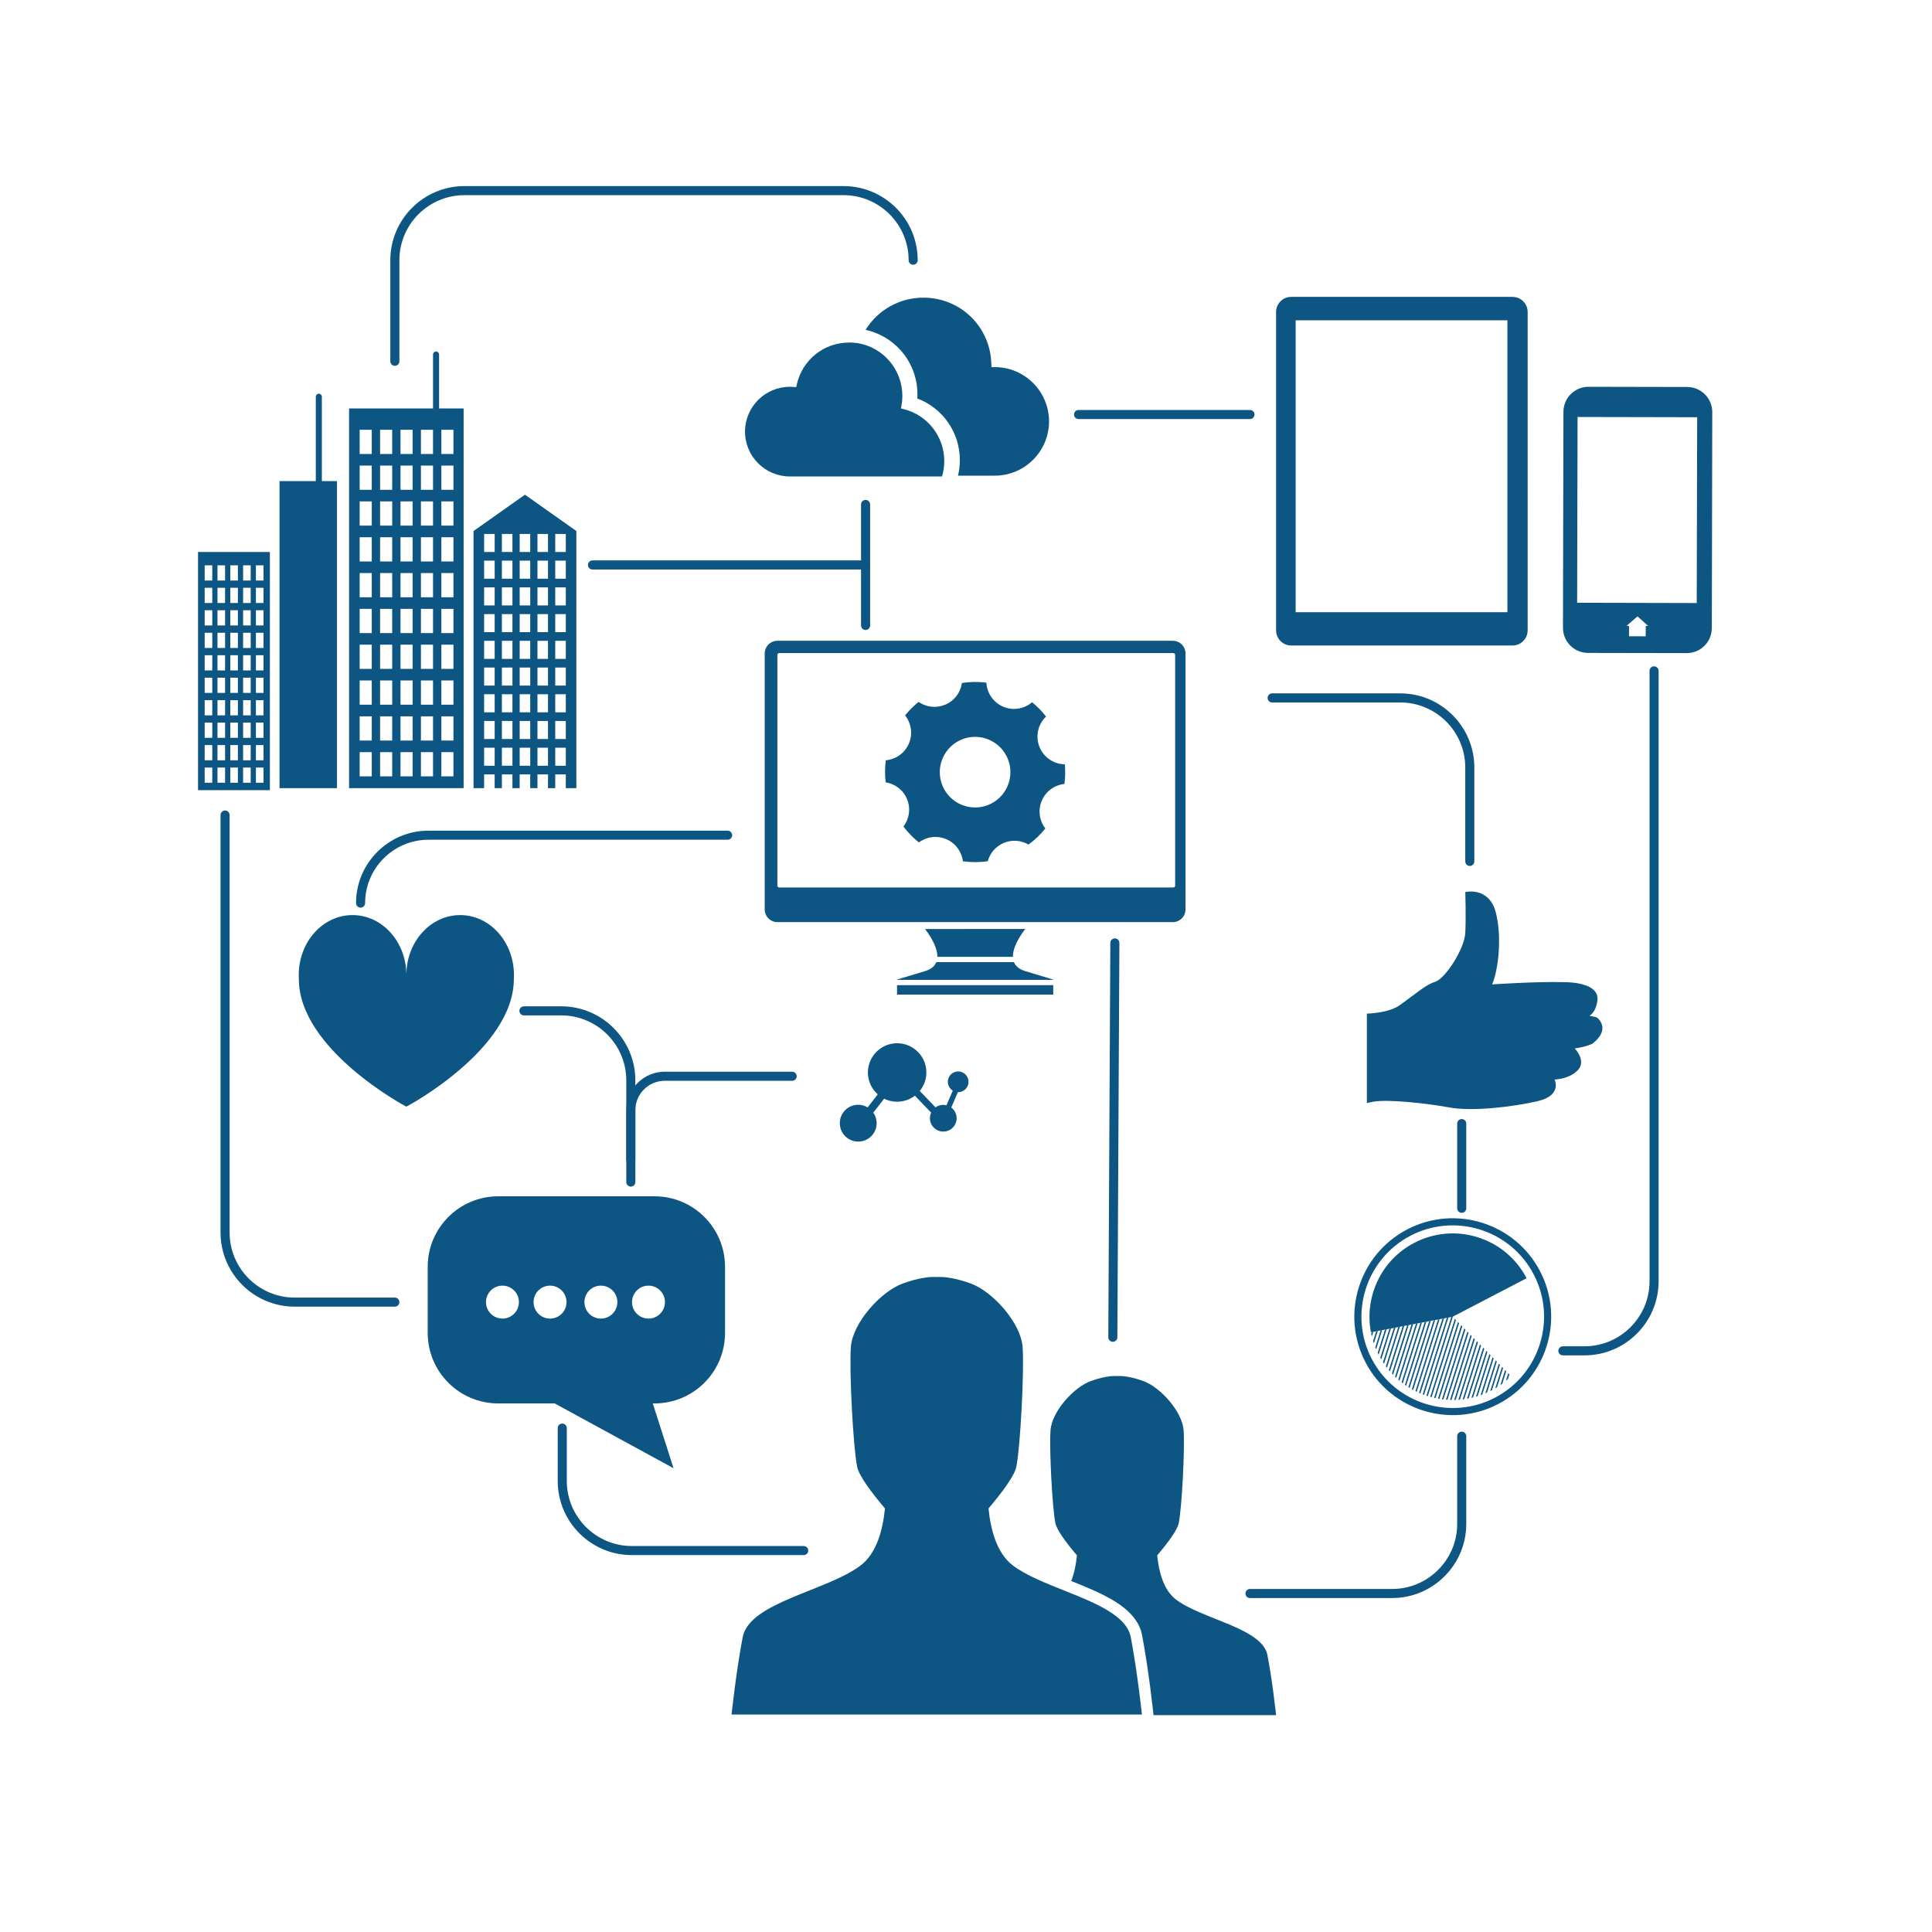 <?xml version="1.0" encoding="utf-8"?>
<!-- Generator: Adobe Illustrator 17.1.0, SVG Export Plug-In . SVG Version: 6.00 Build 0)  -->
<!DOCTYPE svg PUBLIC "-//W3C//DTD SVG 1.1//EN" "http://www.w3.org/Graphics/SVG/1.1/DTD/svg11.dtd">
<svg version="1.1" id="Layer_1" xmlns="http://www.w3.org/2000/svg" xmlns:xlink="http://www.w3.org/1999/xlink" x="0px" y="0px"
	 viewBox="0 0 200 200" enable-background="new 0 0 200 200" xml:space="preserve">
<g>
	<path fill="#0D5683" d="M47.635,94.729c-3.034,0-5.502,2.702-5.568,6.063h-0.002h-0.001c-0.066-3.361-2.534-6.063-5.569-6.063
		c-3.077,0-5.569,2.775-5.569,6.201c0,0.148,0.004,0.296,0.012,0.442c0.021,7.287,11.086,13.185,11.127,13.185
		c0.039,0,11.106-5.898,11.128-13.185c0.008-0.146,0.012-0.294,0.012-0.442C53.204,97.505,50.712,94.729,47.635,94.729z"/>
	<g>
		<path fill="#0D5683" d="M131.208,171.347c-0.535-2.812-6.739-3.704-9.461-5.757c-1.287-0.97-1.786-2.859-1.954-4.58
			c1.08-1.268,2.08-2.606,2.229-3.331c0.322-1.564,0.644-7.682,0.506-9.614c-0.138-1.932-2.392-4.461-4.186-5.105
			c-1.688-0.607-2.602-0.52-2.704-0.507c-0.101-0.013-1.016-0.099-2.704,0.507c-1.793,0.644-4.048,3.173-4.186,5.105
			c-0.138,1.932,0.184,8.05,0.506,9.614c0.15,0.725,1.149,2.063,2.23,3.332c-0.088,0.889-0.263,1.824-0.591,2.654
			c1.54,0.616,3.106,1.258,4.374,2.023c1.732,1.046,2.699,2.215,2.959,3.576c0.693,3.636,1.147,7.921,1.166,8.102l0.02,0.184H132.1
			C132.1,177.55,131.743,174.158,131.208,171.347z"/>
		<path fill="#0D5683" d="M110.343,164.722c-2.046-0.818-4.113-1.625-5.49-2.664c-1.661-1.252-2.304-3.688-2.521-5.909
			c1.393-1.636,2.683-3.363,2.876-4.299c0.415-2.018,0.831-9.912,0.653-12.404c-0.179-2.493-3.086-5.758-5.401-6.589
			c-1.62-0.581-2.688-0.669-3.183-0.669c-0.17,0-0.272,0.01-0.306,0.015c-0.033-0.005-0.136-0.015-0.306-0.015
			c-0.495,0-1.562,0.088-3.183,0.669c-2.315,0.831-5.222,4.095-5.401,6.589c-0.178,2.492,0.238,10.386,0.653,12.404
			c0.193,0.936,1.483,2.662,2.876,4.299c-0.218,2.221-0.861,4.657-2.522,5.909c-3.512,2.649-11.516,3.801-12.207,7.428
			c-0.691,3.627-1.152,8.004-1.152,8.004h17.634h3.601h0.012h2.206h1.243h17.786c0,0-0.461-4.377-1.152-8.004
			C116.641,167.281,113.517,165.991,110.343,164.722z"/>
	</g>
	<g>
		<path fill="#0D5683" d="M104.963,99.602h-8.037c-0.161,0.397-0.517,0.731-1.175,0.929c-2.891,0.873-2.891,0.873-2.891,0.873v0.031
			h16.17v-0.031c0,0,0,0-2.892-0.873C105.48,100.333,105.125,99.999,104.963,99.602z"/>
		<rect x="92.86" y="101.984" fill="#0D5683" width="16.17" height="0.976"/>
		<path fill="#0D5683" d="M104.855,99.052c-0.027-1.301,1.283-2.884,1.283-2.884H95.75c0,0,1.31,1.583,1.283,2.884H104.855z"/>
		<path fill="#0D5683" d="M121.408,66.333H80.481c-0.728,0-1.318,0.59-1.318,1.318v26.488c0,0.728,0.59,1.318,1.318,1.318h40.926
			c0.728,0,1.318-0.59,1.318-1.318V67.651C122.726,66.923,122.136,66.333,121.408,66.333z M121.653,91.682
			c0,0.104-0.085,0.188-0.188,0.188H80.663c-0.104,0-0.188-0.085-0.188-0.188V67.796c0-0.104,0.084-0.188,0.188-0.188h40.801
			c0.104,0,0.188,0.085,0.188,0.188V91.682z"/>
	</g>
	<path fill="#0D5683" d="M156.576,30.733h-22.91c-0.864,0-1.566,0.701-1.566,1.566v32.957c0,0.865,0.702,1.566,1.566,1.566h22.91
		c0.865,0,1.566-0.701,1.566-1.566V32.298C158.141,31.433,157.441,30.733,156.576,30.733z M156.047,63.377h-21.921v-30.22h21.921
		V63.377z"/>
	<path fill="#0D5683" d="M174.662,40.061l-10.215-0.02c-1.432-0.005-2.599,1.156-2.6,2.59l-0.049,22.359
		c-0.005,1.432,1.155,2.594,2.592,2.6l10.214,0.019c1.434,0.008,2.599-1.153,2.604-2.588l0.045-22.359
		C177.256,41.229,176.095,40.065,174.662,40.061z M170.366,64.791l-0.004,1.08l-1.727-0.006l0.002-1.075l-0.253-0.002l1.13-0.982
		l1.101,0.987L170.366,64.791z M175.645,62.426l-12.38-0.03l0.044-19.231l12.38,0.026L175.645,62.426z"/>
	<path fill="#0D5683" d="M165.31,105.324c-0.07-0.021-0.125-0.036-0.184-0.051c-0.18-0.044-0.373-0.079-0.571-0.106
		c0,0-0.001-0.005,0.008-0.008c0.409-0.318,0.711-0.804,0.803-1.609c0.125-1.084-0.943-1.543-1.921-1.736
		c-0.111-0.027-0.251-0.049-0.411-0.068c-0.613-0.082-1.105-0.073-1.105-0.073c-2.718-0.083-7.471,0.231-7.471,0.231
		c0.562-1.206,1.085-4.62,0.402-7.392c-0.683-2.772-3.173-2.169-3.173-2.169s0.08,2.531,0,4.219
		c-0.081,1.686-2.089,4.74-3.093,5.061c-1.005,0.321-1.768,1.045-3.656,2.41c-0.851,0.616-2.208,0.839-3.441,0.9v9.256
		c0.24-0.057,0.491-0.109,0.75-0.153c1.447-0.24,5.383,0.161,7.753,0.603c2.371,0.442,6.548-0.04,9.159-0.642
		c2.612-0.603,1.768-2.25,1.768-2.25s1.486,0,2.41-0.964c0.924-0.964-0.321-2.249-0.321-2.249c0.647-0.083,1.279-0.248,1.816-0.48
		C166.874,106.487,165.31,105.324,165.31,105.324z"/>
	<g>
		<path fill="#0D5683" d="M102.977,38.003h-0.343l-0.012-0.343c-0.101-3.839-3.191-6.847-7.034-6.847
			c-2.453,0-4.704,1.265-5.984,3.332c1.389,0.302,2.658,1.037,3.618,2.102c1.129,1.254,1.751,2.874,1.751,4.564
			c0,0.145-0.004,0.292-0.014,0.439c2.646,0.998,4.404,3.527,4.404,6.38c0,0.544-0.065,1.084-0.193,1.611h3.806
			c3.099,0,5.619-2.52,5.619-5.618C108.596,40.524,106.076,38.003,102.977,38.003z"/>
		<path fill="#0D5683" d="M93.586,42.362l-0.316-0.082l0.057-0.321c0.057-0.317,0.085-0.642,0.085-0.969
			c0-2.748-1.995-5.061-4.681-5.48v0.001l-0.248-0.023c-0.19-0.02-0.382-0.029-0.573-0.029c-2.613,0-4.841,1.776-5.418,4.321
			l-0.067,0.296l-0.303-0.023c-0.117-0.008-0.237-0.013-0.356-0.013c-2.56,0-4.642,2.083-4.642,4.643
			c0,2.558,2.082,4.641,4.642,4.641H97.52c0.154-0.514,0.231-1.048,0.231-1.591C97.752,45.2,96.039,42.99,93.586,42.362z"/>
	</g>
	<path fill="#0D5683" d="M54.343,51.211l-5.324,3.76v26.616h1.096v-1.422h1.091v1.422h0.75v-1.422h1.091v1.422h0.75v-1.422h1.091
		v1.422h0.75v-1.422h1.091v1.422h0.75v-1.422h1.092v1.422h1.095V54.971L54.343,51.211z M51.207,79.27h-1.091V77.4h1.091V79.27z
		 M51.207,76.503h-1.091v-1.87h1.091V76.503z M51.207,73.738h-1.091v-1.87h1.091V73.738z M51.207,70.971h-1.091v-1.869h1.091V70.971
		z M51.207,68.206h-1.091v-1.87h1.091V68.206z M51.207,65.441h-1.091v-1.87h1.091V65.441z M51.207,62.674h-1.091v-1.869h1.091
		V62.674z M51.207,59.908h-1.091v-1.87h1.091V59.908z M51.207,57.143h-1.091v-1.87h1.091V57.143z M53.047,79.27h-1.091V77.4h1.091
		V79.27z M53.047,76.503h-1.091v-1.87h1.091V76.503z M53.047,73.738h-1.091v-1.87h1.091V73.738z M53.047,70.971h-1.091v-1.869h1.091
		V70.971z M53.047,68.206h-1.091v-1.87h1.091V68.206z M53.047,65.441h-1.091v-1.87h1.091V65.441z M53.047,62.674h-1.091v-1.869
		h1.091V62.674z M53.047,59.908h-1.091v-1.87h1.091V59.908z M53.047,57.143h-1.091v-1.87h1.091V57.143z M54.889,79.27h-1.091V77.4
		h1.091V79.27z M54.889,76.503h-1.091v-1.87h1.091V76.503z M54.889,73.738h-1.091v-1.87h1.091V73.738z M54.889,70.971h-1.091v-1.869
		h1.091V70.971z M54.889,68.206h-1.091v-1.87h1.091V68.206z M54.889,65.441h-1.091v-1.87h1.091V65.441z M54.889,62.674h-1.091
		v-1.869h1.091V62.674z M54.889,59.908h-1.091v-1.87h1.091V59.908z M54.889,57.143h-1.091v-1.87h1.091V57.143z M56.729,79.27h-1.091
		V77.4h1.091V79.27z M56.729,76.503h-1.091v-1.87h1.091V76.503z M56.729,73.738h-1.091v-1.87h1.091V73.738z M56.729,70.971h-1.091
		v-1.869h1.091V70.971z M56.729,68.206h-1.091v-1.87h1.091V68.206z M56.729,65.441h-1.091v-1.87h1.091V65.441z M56.729,62.674
		h-1.091v-1.869h1.091V62.674z M56.729,59.908h-1.091v-1.87h1.091V59.908z M56.729,57.143h-1.091v-1.87h1.091V57.143z M58.571,79.27
		h-1.092V77.4h1.092V79.27z M58.571,76.503h-1.092v-1.87h1.092V76.503z M58.571,73.738h-1.092v-1.87h1.092V73.738z M58.571,70.971
		h-1.092v-1.869h1.092V70.971z M58.571,68.206h-1.092v-1.87h1.092V68.206z M58.571,65.441h-1.092v-1.87h1.092V65.441z
		 M58.571,62.674h-1.092v-1.869h1.092V62.674z M58.571,59.908h-1.092v-1.87h1.092V59.908z M58.571,57.143h-1.092v-1.87h1.092V57.143
		z"/>
	<path fill="#0D5683" d="M20.5,57.141v24.654h7.438V57.141H20.5z M21.974,81.029h-0.786v-1.572h0.786V81.029z M21.974,78.704h-0.786
		v-1.573h0.786V78.704z M21.974,76.378h-0.786v-1.572h0.786V76.378z M21.974,74.053h-0.786V72.48h0.786V74.053z M21.974,71.726
		h-0.786v-1.572h0.786V71.726z M21.974,69.401h-0.786v-1.573h0.786V69.401z M21.974,67.075h-0.786v-1.573h0.786V67.075z
		 M21.974,64.749h-0.786v-1.573h0.786V64.749z M21.974,62.423h-0.786v-1.573h0.786V62.423z M21.974,60.097h-0.786v-1.572h0.786
		V60.097z M23.3,81.029h-0.786v-1.572H23.3V81.029z M23.3,78.704h-0.786v-1.573H23.3V78.704z M23.3,76.378h-0.786v-1.572H23.3
		V76.378z M23.3,74.053h-0.786V72.48H23.3V74.053z M23.3,71.726h-0.786v-1.572H23.3V71.726z M23.3,69.401h-0.786v-1.573H23.3V69.401
		z M23.3,67.075h-0.786v-1.573H23.3V67.075z M23.3,64.749h-0.786v-1.573H23.3V64.749z M23.3,62.423h-0.786v-1.573H23.3V62.423z
		 M23.3,60.097h-0.786v-1.572H23.3V60.097z M24.626,81.029H23.84v-1.572h0.786V81.029z M24.626,78.704H23.84v-1.573h0.786V78.704z
		 M24.626,76.378H23.84v-1.572h0.786V76.378z M24.626,74.053H23.84V72.48h0.786V74.053z M24.626,71.726H23.84v-1.572h0.786V71.726z
		 M24.626,69.401H23.84v-1.573h0.786V69.401z M24.626,67.075H23.84v-1.573h0.786V67.075z M24.626,64.749H23.84v-1.573h0.786V64.749z
		 M24.626,62.423H23.84v-1.573h0.786V62.423z M24.626,60.097H23.84v-1.572h0.786V60.097z M25.952,81.029h-0.786v-1.572h0.786V81.029
		z M25.952,78.704h-0.786v-1.573h0.786V78.704z M25.952,76.378h-0.786v-1.572h0.786V76.378z M25.952,74.053h-0.786V72.48h0.786
		V74.053z M25.952,71.726h-0.786v-1.572h0.786V71.726z M25.952,69.401h-0.786v-1.573h0.786V69.401z M25.952,67.075h-0.786v-1.573
		h0.786V67.075z M25.952,64.749h-0.786v-1.573h0.786V64.749z M25.952,62.423h-0.786v-1.573h0.786V62.423z M25.952,60.097h-0.786
		v-1.572h0.786V60.097z M27.277,81.029h-0.786v-1.572h0.786V81.029z M27.277,78.704h-0.786v-1.573h0.786V78.704z M27.277,76.378
		h-0.786v-1.572h0.786V76.378z M27.277,74.053h-0.786V72.48h0.786V74.053z M27.277,71.726h-0.786v-1.572h0.786V71.726z
		 M27.277,69.401h-0.786v-1.573h0.786V69.401z M27.277,67.075h-0.786v-1.573h0.786V67.075z M27.277,64.749h-0.786v-1.573h0.786
		V64.749z M27.277,62.423h-0.786v-1.573h0.786V62.423z M27.277,60.097h-0.786v-1.572h0.786V60.097z"/>
	<path fill="#0D5683" d="M33.319,49.801v-8.731c0-0.174-0.141-0.314-0.314-0.314c-0.173,0-0.313,0.139-0.313,0.314v8.731h-3.757
		v31.786h5.95V49.801H33.319z"/>
	<path fill="#0D5683" d="M45.454,42.284v-5.585c0-0.173-0.141-0.313-0.313-0.313c-0.173,0-0.314,0.14-0.314,0.313v5.585h-8.69
		v39.303h11.857V42.284H45.454z M43.574,44.49h1.252v2.507h-1.252V44.49z M38.485,80.369h-1.253v-2.507h1.253V80.369z M38.485,76.66
		h-1.253v-2.507h1.253V76.66z M38.485,72.952h-1.253v-2.507h1.253V72.952z M38.485,69.244h-1.253v-2.506h1.253V69.244z
		 M38.485,65.536h-1.253V63.03h1.253V65.536z M38.485,61.829h-1.253v-2.507h1.253V61.829z M38.485,58.121h-1.253v-2.507h1.253
		V58.121z M38.485,54.413h-1.253v-2.507h1.253V54.413z M38.485,50.705h-1.253v-2.507h1.253V50.705z M38.485,46.997h-1.253V44.49
		h1.253V46.997z M40.599,80.369h-1.252v-2.507h1.252V80.369z M40.599,76.66h-1.252v-2.507h1.252V76.66z M40.599,72.952h-1.252
		v-2.507h1.252V72.952z M40.599,69.244h-1.252v-2.506h1.252V69.244z M40.599,65.536h-1.252V63.03h1.252V65.536z M40.599,61.829
		h-1.252v-2.507h1.252V61.829z M40.599,58.121h-1.252v-2.507h1.252V58.121z M40.599,54.413h-1.252v-2.507h1.252V54.413z
		 M40.599,50.705h-1.252v-2.507h1.252V50.705z M40.599,46.997h-1.252V44.49h1.252V46.997z M42.713,80.369H41.46v-2.507h1.253V80.369
		z M42.713,76.66H41.46v-2.507h1.253V76.66z M42.713,72.952H41.46v-2.507h1.253V72.952z M42.713,69.244H41.46v-2.506h1.253V69.244z
		 M42.713,65.536H41.46V63.03h1.253V65.536z M42.713,61.829H41.46v-2.507h1.253V61.829z M42.713,58.121H41.46v-2.507h1.253V58.121z
		 M42.713,54.413H41.46v-2.507h1.253V54.413z M42.713,50.705H41.46v-2.507h1.253V50.705z M42.713,46.997H41.46V44.49h1.253V46.997z
		 M44.827,80.369h-1.252v-2.507h1.252V80.369z M44.827,76.66h-1.252v-2.507h1.252V76.66z M44.827,72.952h-1.252v-2.507h1.252V72.952
		z M44.827,69.244h-1.252v-2.506h1.252V69.244z M44.827,65.536h-1.252V63.03h1.252V65.536z M44.827,61.829h-1.252v-2.507h1.252
		V61.829z M44.827,58.121h-1.252v-2.507h1.252V58.121z M44.827,54.413h-1.252v-2.507h1.252V54.413z M44.827,50.705h-1.252v-2.507
		h1.252V50.705z M46.941,80.369h-1.252v-2.507h1.252V80.369z M46.941,76.66h-1.252v-2.507h1.252V76.66z M46.941,72.952h-1.252
		v-2.507h1.252V72.952z M46.941,69.244h-1.252v-2.506h1.252V69.244z M46.941,65.536h-1.252V63.03h1.252V65.536z M46.941,61.829
		h-1.252v-2.507h1.252V61.829z M46.941,58.121h-1.252v-2.507h1.252V58.121z M46.941,54.413h-1.252v-2.507h1.252V54.413z
		 M46.941,50.705h-1.252v-2.507h1.252V50.705z M46.941,46.997h-1.252V44.49h1.252V46.997z"/>
	<g>
		<g>
			<path fill="#0D5683" d="M141.348,141.011c-2.595-4.985-0.652-11.151,4.333-13.747c4.984-2.595,11.151-0.652,13.746,4.333
				c2.596,4.984,0.653,11.151-4.332,13.747C150.111,147.938,143.944,145.995,141.348,141.011z M158.774,131.936
				c-2.407-4.623-8.129-6.426-12.753-4.019c-4.624,2.408-6.427,8.129-4.02,12.753c2.408,4.625,8.13,6.428,12.754,4.02
				C159.379,142.282,161.182,136.561,158.774,131.936z"/>
		</g>
		<path fill="#0D5683" d="M158.034,132.322c-2.199-4.223-7.404-5.863-11.627-3.664c-3.458,1.801-5.182,5.617-4.488,9.259
			l8.469-1.613L158.034,132.322z"/>
		<path fill="#0D5683" d="M146.577,137.03l-1.826,5.795c0.041,0.035,0.081,0.071,0.121,0.104l1.869-5.932L146.577,137.03z
			 M146.119,137.117l-1.703,5.403c0.039,0.039,0.079,0.077,0.119,0.114l1.748-5.549L146.119,137.117z M145.662,137.204l-1.571,4.986
			c0.038,0.041,0.077,0.082,0.116,0.122l1.62-5.14L145.662,137.204z M145.204,137.29l-1.43,4.541
			c0.037,0.045,0.075,0.088,0.113,0.132l1.482-4.704L145.204,137.29z M147.034,136.941l-1.942,6.163
			c0.041,0.032,0.081,0.066,0.124,0.098l1.982-6.292L147.034,136.941z M147.491,136.855l-2.051,6.507
			c0.042,0.03,0.083,0.061,0.126,0.089l2.089-6.627L147.491,136.855z M148.405,136.681l-2.248,7.132
			c0.044,0.024,0.087,0.051,0.131,0.074l2.281-7.238L148.405,136.681z M148.862,136.594l-2.336,7.415
			c0.044,0.022,0.088,0.045,0.133,0.067l2.367-7.513L148.862,136.594z M147.948,136.768l-2.152,6.829
			c0.043,0.027,0.085,0.056,0.128,0.082l2.189-6.943L147.948,136.768z M142.004,137.9l-0.053,0.169
			c0.02,0.095,0.042,0.19,0.065,0.284l0.152-0.485L142.004,137.9z M142.461,137.813l-0.318,1.009
			c0.025,0.08,0.052,0.161,0.079,0.241l0.404-1.281L142.461,137.813z M149.32,136.506l-2.42,7.678
			c0.045,0.02,0.091,0.042,0.136,0.06l2.449-7.769L149.32,136.506z M150.388,136.303l-0.154,0.029l-2.568,8.148
			c0.047,0.016,0.094,0.033,0.14,0.048l2.589-8.217L150.388,136.303z M154.45,143.905l0.825-2.618l-0.117-0.119L154.265,144
			c0.035-0.017,0.07-0.033,0.104-0.05C154.396,143.935,154.423,143.92,154.45,143.905z M144.747,137.377l-1.281,4.066
			c0.036,0.048,0.073,0.095,0.111,0.142l1.335-4.238L144.747,137.377z M144.29,137.465l-1.119,3.552
			c0.034,0.052,0.07,0.104,0.106,0.156l1.178-3.74L144.29,137.465z M143.833,137.552l-0.945,2.997
			c0.033,0.058,0.066,0.116,0.1,0.173l1.009-3.203L143.833,137.552z M143.375,137.639l-0.756,2.4c0.03,0.064,0.062,0.127,0.095,0.19
			l0.825-2.621L143.375,137.639z M142.919,137.726l-0.549,1.741c0.028,0.071,0.057,0.143,0.087,0.214l0.625-1.987L142.919,137.726z
			 M154.507,140.505l-1.236,3.921c0.058-0.021,0.117-0.042,0.175-0.065l1.178-3.737L154.507,140.505z M149.777,136.419l-2.497,7.922
			c0.045,0.018,0.091,0.037,0.138,0.054l2.524-8.007L149.777,136.419z M153.857,139.841l-1.534,4.865
			c0.057-0.013,0.112-0.029,0.168-0.044l1.482-4.701L153.857,139.841z M153.532,139.509l-1.667,5.287
			c0.055-0.009,0.11-0.02,0.165-0.031l1.619-5.137L153.532,139.509z M156.101,142.758l0.149-0.476l-0.117-0.119l-0.244,0.775
			C155.96,142.881,156.03,142.82,156.101,142.758z M153.206,139.178l-1.792,5.685c0.053-0.007,0.107-0.013,0.161-0.021l1.747-5.545
			L153.206,139.178z M154.832,140.836l-1.071,3.397c0.06-0.026,0.12-0.049,0.179-0.077l1.009-3.201L154.832,140.836z
			 M155.522,143.227l0.402-1.275l-0.117-0.12l-0.485,1.539C155.39,143.322,155.458,143.275,155.522,143.227z M154.975,143.601
			l0.625-1.982l-0.117-0.119l-0.699,2.217C154.848,143.678,154.912,143.64,154.975,143.601z M154.181,140.172l-1.389,4.409
			c0.057-0.016,0.113-0.036,0.172-0.054l1.334-4.236L154.181,140.172z M152.881,138.846l-1.91,6.057
			c0.053-0.003,0.106-0.007,0.159-0.011l1.868-5.928L152.881,138.846z M151.254,137.188l-2.394,7.598
			c0.049,0.008,0.097,0.02,0.145,0.027l2.366-7.506L151.254,137.188z M151.58,137.519l-2.31,7.33
			c0.049,0.007,0.098,0.015,0.148,0.02l2.279-7.231L151.58,137.519z M150.604,136.524l-2.546,8.077
			c0.048,0.013,0.094,0.027,0.142,0.04l2.52-7.998L150.604,136.524z M150.929,136.856l-2.474,7.846
			c0.048,0.011,0.096,0.024,0.144,0.035l2.446-7.762L150.929,136.856z M152.555,138.515l-2.019,6.407
			c0.051-0.001,0.103-0.001,0.155-0.002l1.981-6.286L152.555,138.515z M152.231,138.182l-2.124,6.736
			c0.051,0.002,0.103,0.006,0.153,0.006l2.087-6.621L152.231,138.182z M151.905,137.85l-2.219,7.043
			c0.05,0.005,0.099,0.01,0.15,0.013l2.186-6.936L151.905,137.85z"/>
	</g>
	<path fill="#0D5683" d="M67.76,123.841h-4.297H51.575c-4.03,0-7.298,3.269-7.298,7.3v1.124v5.719c0,4.031,3.268,7.298,7.298,7.298
		h5.846l12.304,6.709l-2.148-6.709h0.182c4.029,0,7.297-3.267,7.297-7.298v-6.844C75.057,127.11,71.789,123.841,67.76,123.841z
		 M52.013,136.5c-0.941,0-1.705-0.764-1.705-1.706c0-0.941,0.764-1.705,1.705-1.705c0.942,0,1.705,0.764,1.705,1.705
		C53.718,135.737,52.955,136.5,52.013,136.5z M56.94,136.5c-0.941,0-1.705-0.764-1.705-1.706c0-0.941,0.764-1.705,1.705-1.705
		c0.942,0,1.705,0.764,1.705,1.705C58.646,135.737,57.883,136.5,56.94,136.5z M62.204,136.5c-0.941,0-1.705-0.764-1.705-1.706
		c0-0.941,0.764-1.705,1.705-1.705c0.942,0,1.705,0.764,1.705,1.705C63.909,135.737,63.146,136.5,62.204,136.5z M67.131,136.5
		c-0.942,0-1.705-0.764-1.705-1.706c0-0.941,0.763-1.705,1.705-1.705c0.942,0,1.706,0.764,1.706,1.705
		C68.837,135.737,68.073,136.5,67.131,136.5z"/>
	<g>
		<path fill="#0D5683" d="M144.115,165.428h-14.718c-0.259,0-0.47-0.21-0.47-0.47c0-0.26,0.211-0.469,0.47-0.469h14.718
			c3.713,0,6.733-3.021,6.733-6.733v-9.082c0-0.259,0.21-0.47,0.47-0.47c0.259,0,0.47,0.21,0.47,0.47v9.082
			C151.788,161.987,148.346,165.428,144.115,165.428z"/>
	</g>
	<g>
		<path fill="#0D5683" d="M152.153,89.644c-0.259,0-0.47-0.21-0.47-0.47v-9.723c0-3.712-3.021-6.733-6.733-6.733h-13.257
			c-0.26,0-0.47-0.21-0.47-0.47c0-0.26,0.21-0.47,0.47-0.47h13.257c4.231,0,7.672,3.442,7.672,7.672v9.723
			C152.622,89.433,152.412,89.644,152.153,89.644z"/>
	</g>
	<g>
		<path fill="#0D5683" d="M151.318,125.552c-0.26,0-0.47-0.21-0.47-0.47v-8.769c0-0.259,0.21-0.469,0.47-0.469
			c0.259,0,0.47,0.21,0.47,0.469v8.769C151.788,125.343,151.577,125.552,151.318,125.552z"/>
	</g>
	<g>
		<path fill="#0D5683" d="M83.2,160.983H65.408c-4.231,0-7.673-3.442-7.673-7.673v-5.472c0-0.259,0.21-0.469,0.47-0.469
			s0.47,0.21,0.47,0.469v5.472c0,3.713,3.021,6.733,6.733,6.733H83.2c0.26,0,0.47,0.21,0.47,0.47
			C83.67,160.773,83.46,160.983,83.2,160.983z"/>
	</g>
	<g>
		<path fill="#0D5683" d="M65.303,122.839c-0.259,0-0.47-0.211-0.47-0.47v-10.523c0-3.713-3.021-6.733-6.733-6.733h-3.862
			c-0.26,0-0.47-0.21-0.47-0.47c0-0.26,0.21-0.47,0.47-0.47H58.1c4.231,0,7.672,3.443,7.672,7.673v10.523
			C65.772,122.628,65.563,122.839,65.303,122.839z"/>
	</g>
	<g>
		<path fill="#0D5683" d="M37.327,93.959c-0.26,0-0.47-0.21-0.47-0.47c0-4.135,3.364-7.499,7.499-7.499h30.967
			c0.26,0,0.47,0.21,0.47,0.47s-0.21,0.47-0.47,0.47H44.357c-3.618,0-6.56,2.943-6.56,6.56
			C37.797,93.748,37.586,93.959,37.327,93.959z"/>
	</g>
	<g>
		<path fill="#0D5683" d="M65.303,120.53c-0.259,0-0.47-0.21-0.47-0.47v-5.134c0-2.198,1.788-3.984,3.985-3.984h13.187
			c0.259,0,0.47,0.21,0.47,0.47c0,0.26-0.21,0.47-0.47,0.47H68.818c-1.68,0-3.046,1.366-3.046,3.045v5.134
			C65.772,120.321,65.563,120.53,65.303,120.53z"/>
	</g>
	<g>
		<path fill="#0D5683" d="M164.027,140.307h-2.238c-0.259,0-0.47-0.21-0.47-0.47c0-0.26,0.21-0.47,0.47-0.47h2.238
			c3.713,0,6.733-3.02,6.733-6.733V69.449c0-0.259,0.211-0.47,0.47-0.47c0.26,0,0.47,0.21,0.47,0.47v63.185
			C171.699,136.865,168.257,140.307,164.027,140.307z"/>
	</g>
	<g>
		<path fill="#0D5683" d="M40.876,135.264H30.503c-4.231,0-7.673-3.442-7.673-7.672v-43.22c0-0.259,0.21-0.47,0.47-0.47
			s0.47,0.21,0.47,0.47v43.22c0,3.712,3.02,6.733,6.733,6.733h10.373c0.259,0,0.47,0.21,0.47,0.47
			C41.346,135.054,41.135,135.264,40.876,135.264z"/>
	</g>
	<g>
		<path fill="#0D5683" d="M89.605,65.216c-0.259,0-0.47-0.21-0.47-0.47V52.221c0-0.26,0.21-0.47,0.47-0.47
			c0.26,0,0.47,0.21,0.47,0.47v12.526C90.075,65.006,89.865,65.216,89.605,65.216z"/>
	</g>
	<g>
		<path fill="#0D5683" d="M129.397,43.38h-17.746c-0.259,0-0.47-0.21-0.47-0.469c0-0.259,0.211-0.47,0.47-0.47h17.746
			c0.259,0,0.47,0.21,0.47,0.47C129.866,43.17,129.656,43.38,129.397,43.38z"/>
	</g>
	<g>
		<path fill="#0D5683" d="M89.605,58.953h-28.27c-0.259,0-0.47-0.21-0.47-0.47c0-0.26,0.211-0.47,0.47-0.47h28.27
			c0.26,0,0.47,0.21,0.47,0.47C90.075,58.744,89.865,58.953,89.605,58.953z"/>
	</g>
	<g>
		<path fill="#0D5683" d="M115.2,138.904c-0.001,0-0.002,0-0.002,0c-0.26-0.001-0.469-0.213-0.467-0.473l0.209-40.824
			c0.001-0.259,0.211-0.467,0.47-0.467c0.001,0,0.001,0,0.002,0c0.259,0.001,0.468,0.213,0.467,0.473l-0.209,40.824
			C115.668,138.696,115.459,138.904,115.2,138.904z"/>
	</g>
	<g>
		<path fill="#0D5683" d="M40.876,37.867c-0.26,0-0.47-0.21-0.47-0.47v-10.46c0-4.231,3.442-7.673,7.673-7.673h39.25
			c4.231,0,7.672,3.442,7.672,7.673c0,0.259-0.21,0.47-0.47,0.47c-0.259,0-0.47-0.21-0.47-0.47c0-3.713-3.02-6.733-6.733-6.733
			h-39.25c-3.713,0-6.733,3.02-6.733,6.733v10.46C41.346,37.657,41.135,37.867,40.876,37.867z"/>
	</g>
	<path fill="#0D5683" d="M110.233,79.122c-1.126-0.016-2.184-0.694-2.628-1.805c-0.448-1.121-0.139-2.356,0.682-3.141
		c-0.421-0.541-0.904-1.038-1.445-1.479c-0.804,0.687-1.96,0.903-2.997,0.457c-1.038-0.445-1.678-1.429-1.736-2.486
		c-0.851-0.107-1.702-0.093-2.533,0.032c-0.139,0.986-0.786,1.872-1.777,2.268c-0.93,0.372-1.938,0.223-2.704-0.307
		c-0.511,0.41-0.982,0.877-1.402,1.396c0.636,0.8,0.824,1.914,0.393,2.919c-0.432,1.006-1.369,1.639-2.388,1.728
		c-0.1,0.765-0.104,1.531-0.016,2.282c0.97,0.15,1.836,0.793,2.227,1.771c0.39,0.973,0.208,2.032-0.384,2.809
		c0.458,0.604,0.992,1.157,1.597,1.641c0.793-0.588,1.868-0.75,2.841-0.333c0.973,0.417,1.596,1.308,1.718,2.288
		c0.863,0.117,1.728,0.112,2.571-0.008c0.229-0.84,0.834-1.565,1.703-1.914c0.856-0.341,1.779-0.242,2.516,0.19
		c0.645-0.473,1.233-1.031,1.743-1.668c-0.613-0.798-0.79-1.893-0.365-2.884c0.424-0.991,1.339-1.618,2.339-1.723
		C110.278,80.472,110.292,79.791,110.233,79.122z M104.302,81.375c-0.796,1.855-2.944,2.715-4.8,1.919s-2.715-2.945-1.919-4.8
		c0.796-1.855,2.944-2.715,4.8-1.919C104.238,77.37,105.097,79.519,104.302,81.375z"/>
	<path fill="#0D5683" d="M90.745,116.129c-0.027-0.356-0.151-0.68-0.343-0.952l1.124-1.444c0.471,0.235,1.009,0.349,1.573,0.307
		c0.607-0.046,1.159-0.269,1.61-0.614l1.683,1.756c-0.094,0.206-0.14,0.438-0.122,0.679c0.057,0.761,0.721,1.332,1.482,1.276
		c0.762-0.058,1.333-0.722,1.276-1.483c-0.032-0.415-0.243-0.772-0.553-1.004l0.685-1.591c0.175,0.006,0.355-0.032,0.522-0.119
		c0.526-0.271,0.733-0.917,0.462-1.444c-0.271-0.526-0.917-0.733-1.444-0.462c-0.526,0.271-0.733,0.917-0.462,1.444
		c0.094,0.181,0.232,0.324,0.394,0.423l-0.651,1.514c-0.139-0.034-0.285-0.048-0.436-0.036c-0.262,0.019-0.501,0.112-0.7,0.255
		l-1.63-1.7c0.473-0.58,0.734-1.334,0.674-2.139c-0.125-1.667-1.578-2.916-3.245-2.791c-1.667,0.126-2.916,1.578-2.791,3.244
		c0.061,0.818,0.443,1.535,1.013,2.039l-1.048,1.347c-0.325-0.194-0.712-0.295-1.118-0.265c-1.05,0.08-1.838,0.995-1.758,2.045
		c0.079,1.05,0.994,1.837,2.044,1.758C90.037,118.094,90.823,117.179,90.745,116.129z"/>
</g>
</svg>
